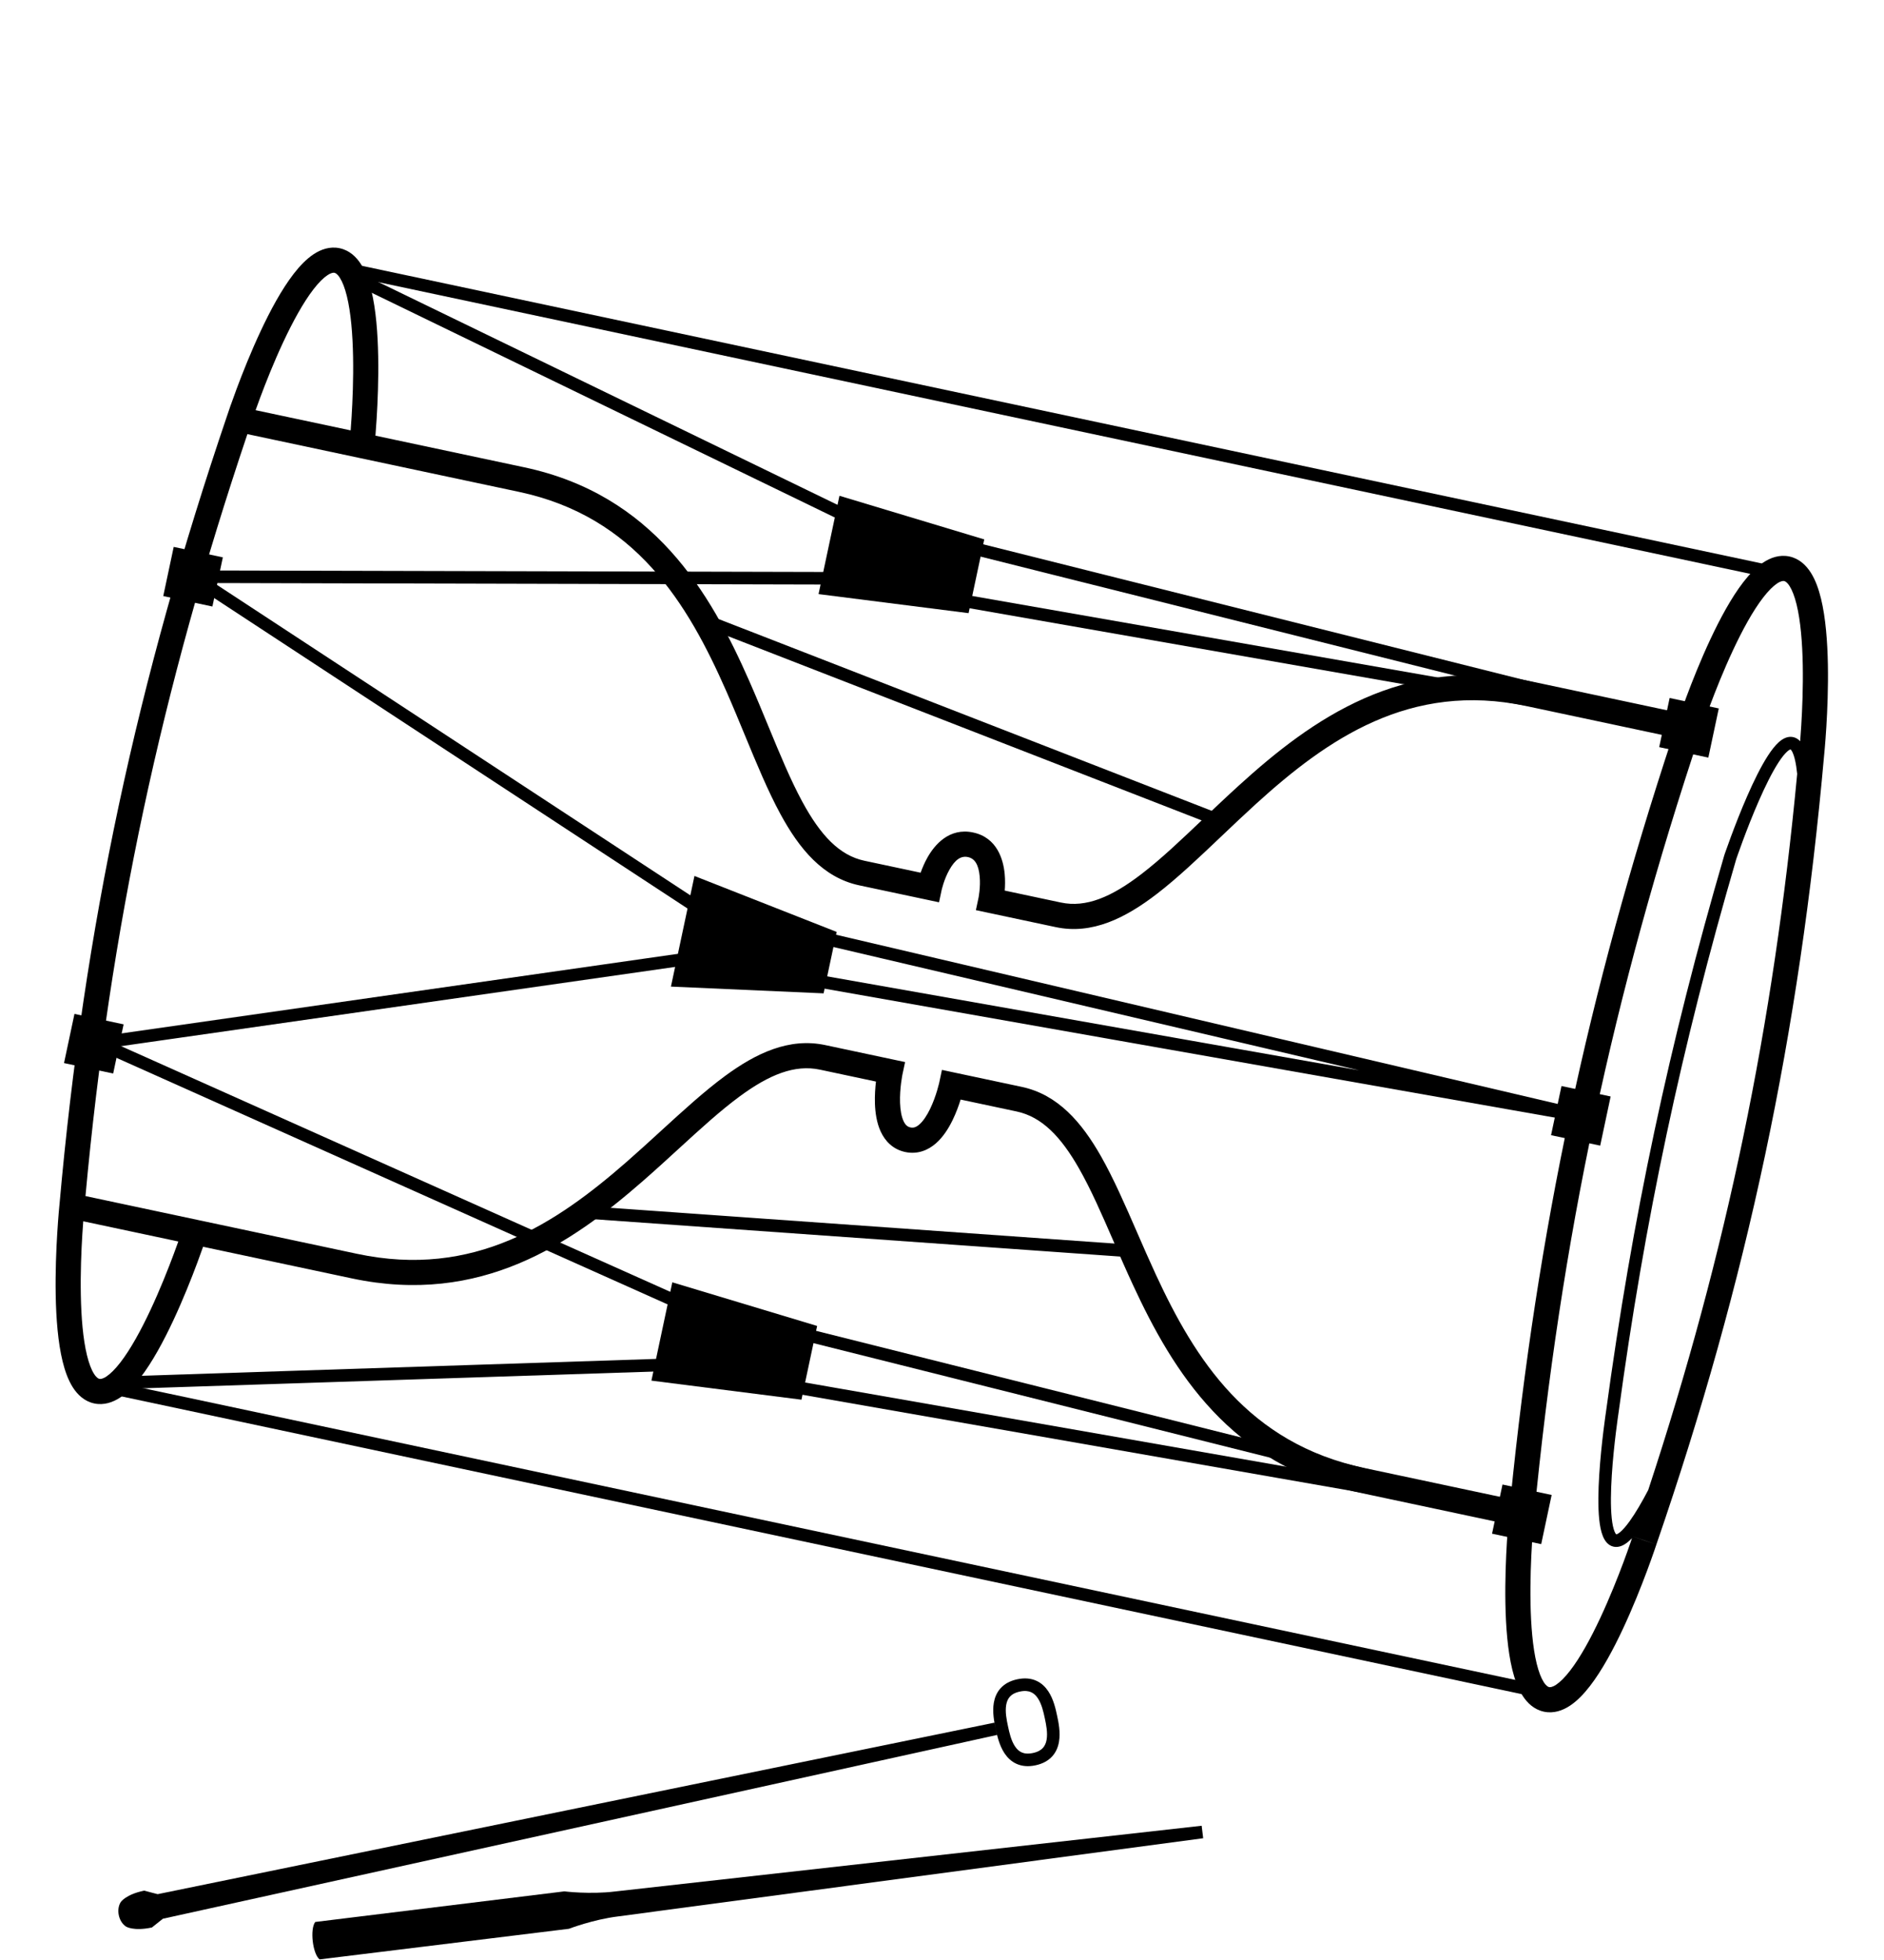 <svg width="150" height="156" viewBox="0 0 150 156" fill="none" xmlns="http://www.w3.org/2000/svg">
<g clip-path="url(#clip0)">
<path fill-rule="evenodd" clip-rule="evenodd" d="M27.045 19.757C26.264 19.591 25.546 19.852 24.967 20.236C24.391 20.618 23.861 21.175 23.383 21.793C22.423 23.034 21.517 24.718 20.747 26.366C19.97 28.026 19.305 29.703 18.836 30.96C18.652 31.455 18.497 31.886 18.377 32.227L18.374 32.227L18.287 32.485L18.285 32.488C18.221 32.674 18.171 32.82 18.138 32.921C18.121 32.971 18.108 33.01 18.099 33.037L18.091 33.061L18.088 33.068C10.934 54.117 6.697 73.745 4.733 95.903L4.732 95.91L4.73 95.933L4.725 95.979L4.718 96.054C4.708 96.16 4.694 96.314 4.677 96.509C4.644 96.9 4.6 97.458 4.559 98.129C4.476 99.469 4.401 101.271 4.435 103.104C4.469 104.923 4.611 106.829 4.984 108.353C5.17 109.113 5.427 109.837 5.797 110.42C6.171 111.006 6.72 111.537 7.501 111.703C8.282 111.869 9 111.608 9.579 111.224C10.155 110.842 10.685 110.285 11.163 109.667C12.123 108.426 13.028 106.742 13.799 105.094C14.576 103.434 15.241 101.757 15.71 100.499C15.894 100.005 16.049 99.574 16.169 99.233L28.018 101.751C38.285 103.933 45.482 98.981 51.187 93.999C52.201 93.113 53.155 92.239 54.069 91.402C55.774 89.842 57.338 88.41 58.889 87.267C61.25 85.529 63.274 84.709 65.287 85.137L69.742 86.084C69.686 86.567 69.638 87.195 69.661 87.848C69.686 88.55 69.795 89.362 70.122 90.069C70.464 90.806 71.077 91.479 72.073 91.691C73.068 91.902 73.902 91.537 74.515 91.002C75.101 90.49 75.531 89.792 75.839 89.161C76.126 88.574 76.338 87.981 76.483 87.516L80.938 88.463C82.95 88.891 84.466 90.464 85.916 93.012C86.868 94.687 87.715 96.631 88.637 98.749L88.637 98.749L88.637 98.75L88.637 98.75L88.637 98.75C89.132 99.886 89.648 101.073 90.215 102.294C93.4 109.166 97.96 116.618 108.226 118.8L120.076 121.319C120.047 121.68 120.013 122.136 119.98 122.663C119.898 124.003 119.823 125.805 119.857 127.637C119.891 129.456 120.033 131.363 120.405 132.887C120.591 133.646 120.848 134.371 121.219 134.953C121.592 135.54 122.141 136.07 122.923 136.236C123.704 136.403 124.421 136.141 125.001 135.757C125.577 135.376 126.106 134.818 126.585 134.2C127.545 132.96 128.45 131.276 129.221 129.628C129.997 127.968 130.662 126.291 131.131 125.033C131.366 124.403 131.553 123.876 131.682 123.505L131.73 123.367C131.771 123.246 131.805 123.147 131.83 123.073C131.847 123.022 131.86 122.984 131.869 122.957L131.878 122.929L131.879 122.926L131.88 122.923C139.123 101.892 143.266 82.246 145.234 60.097L145.234 60.093L145.238 60.061C145.24 60.033 145.244 59.992 145.249 59.939C145.259 59.834 145.273 59.68 145.29 59.484C145.323 59.093 145.367 58.535 145.409 57.864C145.491 56.524 145.566 54.722 145.532 52.89C145.498 51.071 145.356 49.164 144.983 47.64C144.798 46.881 144.541 46.156 144.17 45.574C143.797 44.987 143.247 44.457 142.466 44.291C141.685 44.125 140.968 44.386 140.388 44.77C139.812 45.151 139.283 45.709 138.804 46.327C137.844 47.567 136.939 49.252 136.168 50.899C135.391 52.559 134.727 54.236 134.258 55.494C134.073 55.988 133.918 56.419 133.798 56.761L121.949 54.242C111.664 52.056 104.409 57.277 98.662 62.497C97.64 63.425 96.677 64.341 95.755 65.218L95.755 65.219C94.033 66.857 92.452 68.361 90.886 69.563C88.498 71.397 86.468 72.259 84.472 71.835L79.995 70.883C80.024 70.505 80.036 70.04 79.99 69.555C79.883 68.415 79.388 66.665 77.478 66.259C75.569 65.853 74.405 67.251 73.844 68.248C73.604 68.673 73.426 69.102 73.299 69.46L68.822 68.508C66.826 68.084 65.322 66.471 63.886 63.824C62.945 62.089 62.112 60.072 61.205 57.875C60.72 56.698 60.213 55.47 59.657 54.206C56.529 47.1 52.025 39.38 41.741 37.194L29.892 34.675C29.921 34.314 29.954 33.857 29.987 33.331C30.07 31.991 30.145 30.189 30.11 28.356C30.077 26.537 29.935 24.631 29.562 23.107C29.376 22.347 29.119 21.623 28.748 21.04C28.375 20.454 27.826 19.923 27.045 19.757ZM130.04 122.313L131.878 122.929L130.932 122.604L130.041 122.312C130.041 122.312 130.04 122.312 130.04 122.313ZM129.938 122.423L129.934 122.435C129.902 122.53 129.855 122.671 129.792 122.85C129.668 123.208 129.486 123.721 129.258 124.334C128.799 125.563 128.155 127.186 127.409 128.78C126.658 130.387 125.827 131.912 125.003 132.976C124.59 133.51 124.215 133.879 123.896 134.09C123.581 134.298 123.413 134.296 123.338 134.28C123.264 134.264 123.109 134.198 122.906 133.879C122.701 133.557 122.509 133.068 122.348 132.412C122.029 131.105 121.89 129.373 121.857 127.6C121.824 125.84 121.896 124.095 121.977 122.786C122.017 122.133 122.059 121.591 122.092 121.213C122.108 121.024 122.121 120.876 122.131 120.777L122.142 120.663L122.144 120.635L122.145 120.629L122.145 120.627L122.145 120.627L122.145 120.627L122.146 120.621C124.267 98.657 128.41 79.168 135.405 58.24L135.407 58.234L135.407 58.234L135.407 58.234L135.408 58.233L135.41 58.226L135.419 58.2L135.455 58.092C135.487 57.997 135.534 57.856 135.597 57.677C135.721 57.319 135.902 56.806 136.131 56.193C136.59 54.965 137.234 53.341 137.98 51.747C138.731 50.14 139.562 48.615 140.386 47.551C140.799 47.017 141.173 46.649 141.492 46.437C141.807 46.229 141.976 46.231 142.05 46.247C142.125 46.263 142.28 46.329 142.483 46.648C142.688 46.971 142.88 47.459 143.041 48.115C143.36 49.422 143.499 51.154 143.532 52.927C143.565 54.687 143.493 56.432 143.412 57.741C143.382 58.229 143.351 58.655 143.324 58.997C143.18 58.841 142.998 58.716 142.766 58.667C142.31 58.57 141.91 58.817 141.628 59.068C141.328 59.335 141.035 59.717 140.756 60.148C140.194 61.017 139.621 62.191 139.112 63.355C138.601 64.523 138.145 65.7 137.817 66.584C137.652 67.026 137.52 67.396 137.429 67.656C137.405 67.721 137.385 67.78 137.367 67.831C137.35 67.881 137.335 67.923 137.323 67.957L137.296 68.038L137.289 68.058L137.287 68.064L137.286 68.065L137.286 68.066C137.286 68.066 137.286 68.066 137.443 68.119L137.286 68.066L137.283 68.076L137.28 68.086C132.903 83.071 129.96 96.916 127.863 112.385L127.863 112.388L127.863 112.389L127.86 112.41L127.847 112.494C127.837 112.566 127.821 112.673 127.802 112.808C127.765 113.079 127.713 113.466 127.656 113.931C127.543 114.861 127.409 116.107 127.329 117.367C127.249 118.622 127.221 119.914 127.326 120.926C127.378 121.428 127.466 121.895 127.615 122.262C127.756 122.609 128.01 123.005 128.474 123.104C128.922 123.199 129.328 122.963 129.622 122.72C129.727 122.633 129.833 122.533 129.938 122.423ZM143.088 61.595C143.066 61.384 143.041 61.182 143.011 60.993C142.937 60.52 142.841 60.154 142.73 59.908C142.643 59.714 142.576 59.66 142.557 59.647C142.535 59.651 142.452 59.674 142.293 59.815C142.092 59.995 141.855 60.29 141.595 60.692C141.078 61.491 140.531 62.606 140.028 63.756C139.527 64.9 139.078 66.058 138.754 66.932C138.592 67.368 138.462 67.733 138.372 67.988C138.327 68.115 138.292 68.216 138.268 68.284L138.242 68.361L138.236 68.377C133.875 83.311 130.943 97.105 128.854 112.523L128.853 112.531L128.853 112.531L128.853 112.531L128.852 112.532L128.852 112.537L128.849 112.557L128.837 112.638C128.826 112.709 128.811 112.813 128.793 112.946C128.756 113.212 128.705 113.594 128.649 114.053C128.537 114.971 128.405 116.197 128.327 117.431C128.248 118.671 128.225 119.896 128.321 120.823C128.369 121.29 128.445 121.648 128.542 121.886C128.611 122.057 128.667 122.11 128.685 122.124C128.709 122.121 128.802 122.1 128.985 121.949C129.203 121.769 129.461 121.474 129.748 121.077C130.226 120.414 130.737 119.531 131.228 118.594C137.481 99.619 141.199 81.615 143.088 61.595ZM27.918 34.255C27.942 33.954 27.966 33.601 27.991 33.207C28.072 31.898 28.144 30.154 28.111 28.393C28.078 26.62 27.939 24.889 27.619 23.582C27.459 22.926 27.267 22.437 27.061 22.114C26.858 21.796 26.704 21.729 26.629 21.713C26.554 21.697 26.386 21.695 26.071 21.904C25.752 22.115 25.378 22.483 24.964 23.017C24.141 24.082 23.31 25.607 22.558 27.213C21.812 28.808 21.168 30.431 20.71 31.66C20.572 32.029 20.451 32.362 20.35 32.647L27.918 34.255ZM14.196 98.813L6.628 97.204C6.604 97.506 6.579 97.859 6.555 98.253C6.474 99.562 6.402 101.306 6.435 103.066C6.468 104.84 6.607 106.571 6.927 107.878C7.087 108.534 7.279 109.023 7.485 109.346C7.688 109.664 7.842 109.731 7.917 109.747C7.992 109.762 8.16 109.765 8.475 109.556C8.794 109.345 9.168 108.976 9.582 108.442C10.405 107.378 11.236 105.853 11.988 104.247C12.734 102.652 13.378 101.029 13.836 99.8C13.974 99.431 14.095 99.098 14.196 98.813ZM71.852 85.516L71.853 85.51L71.853 85.51L71.853 85.51L71.853 85.509L71.853 85.509L72.061 84.532L71.083 84.324L65.703 83.18C62.825 82.569 60.191 83.825 57.703 85.657C56.07 86.86 54.366 88.418 52.604 90.03L52.604 90.03C51.708 90.85 50.796 91.684 49.871 92.492C44.278 97.377 37.731 101.771 28.434 99.795L6.805 95.197C8.761 73.859 12.858 54.859 19.697 34.553L41.325 39.15C50.603 41.122 54.749 48.019 57.826 55.011C58.335 56.168 58.82 57.342 59.297 58.497L59.297 58.497L59.297 58.497L59.297 58.497L59.297 58.497L59.297 58.497C60.234 60.764 61.139 62.955 62.128 64.778C63.63 67.548 65.511 69.849 68.406 70.465L73.786 71.608L74.764 71.816L74.971 70.84L74.971 70.84L74.972 70.839L74.972 70.838L74.972 70.838L74.972 70.837L74.977 70.814C74.982 70.793 74.99 70.759 75.002 70.714C75.025 70.624 75.062 70.493 75.113 70.335C75.217 70.014 75.373 69.608 75.587 69.229C76.053 68.4 76.526 68.101 77.063 68.215C77.599 68.329 77.91 68.795 77.999 69.742C78.04 70.175 78.017 70.609 77.982 70.945C77.964 71.11 77.944 71.245 77.929 71.336C77.921 71.382 77.915 71.416 77.911 71.438L77.906 71.46L77.906 71.462L77.906 71.462L77.906 71.463L77.906 71.463L77.906 71.464L77.698 72.44L78.676 72.648L84.056 73.791C86.951 74.406 89.605 73.069 92.105 71.15C93.75 69.886 95.467 68.253 97.245 66.563C98.15 65.702 99.072 64.827 100.007 63.977C105.662 58.841 112.254 54.226 121.533 56.199L133.155 58.669C126.442 78.985 122.395 98.024 120.265 119.314L108.642 116.844C99.346 114.868 95.152 108.191 92.029 101.453C91.513 100.339 91.019 99.207 90.534 98.093L90.534 98.092C89.58 95.903 88.657 93.786 87.654 92.023C86.127 89.338 84.231 87.119 81.353 86.507L75.974 85.364L74.995 85.156L74.788 86.133L74.788 86.133L74.788 86.133L74.788 86.133L74.787 86.134L74.786 86.14L74.779 86.172C74.772 86.202 74.761 86.248 74.746 86.308C74.716 86.428 74.67 86.602 74.608 86.809C74.481 87.229 74.293 87.769 74.042 88.283C73.784 88.81 73.496 89.237 73.199 89.496C72.929 89.731 72.716 89.783 72.489 89.734C72.262 89.686 72.087 89.553 71.937 89.227C71.771 88.87 71.681 88.363 71.66 87.777C71.64 87.205 71.688 86.635 71.743 86.2C71.77 85.985 71.799 85.808 71.82 85.686L71.831 85.623L71.841 85.573L71.845 85.549L71.852 85.516Z" fill="black"/>
<path d="M15.371 45.901L55.749 72.375L125.864 88.812L54.917 76.287L7.47 83.071" stroke="black" stroke-linecap="round"/>
<path d="M53.419 78.525L55.291 69.721L66.612 74.173L65.573 79.063L53.419 78.525Z" fill="black"/>
<path d="M8.448 83.279L54.194 103.737L121.167 120.528L53.155 108.628L9.4 110.062" stroke="black" stroke-linecap="round"/>
<path d="M51.865 109.887L53.528 102.062L65.058 105.535L63.81 111.404L51.865 109.887Z" fill="black"/>
<path d="M28.113 22.029L67.501 41.135L134.473 57.927L66.461 46.026L15.371 45.901" stroke="black" stroke-linecap="round"/>
<path d="M65.171 47.285L66.835 39.46L78.364 42.933L77.117 48.802L65.171 47.285Z" fill="black"/>
<path d="M46.535 96.486L89.842 99.557" stroke="black" stroke-linecap="round"/>
<path d="M56.514 49.535L97.119 65.322" stroke="black" stroke-linecap="round"/>
<path d="M27.727 21.436L140.214 45.345" stroke="black" stroke-linecap="round"/>
<path d="M8.807 110.447L121.294 134.357" stroke="black" stroke-linecap="round"/>
<rect x="5.929" y="80.699" width="4" height="4" transform="rotate(12 5.929 80.699)" fill="black"/>
<rect x="13.83" y="43.529" width="4" height="4" transform="rotate(12 13.83 43.529)" fill="black"/>
<rect x="124.323" y="86.439" width="4" height="4" transform="rotate(12 124.323 86.439)" fill="black"/>
<rect x="132.933" y="55.555" width="4" height="4" transform="rotate(12 132.933 55.555)" fill="black"/>
<rect x="119.626" y="118.156" width="4" height="4" transform="rotate(12 119.626 118.156)" fill="black"/>
<path fill-rule="evenodd" clip-rule="evenodd" d="M80.253 137.392C80.145 136.886 80.016 136.248 80.111 135.695C80.157 135.431 80.251 135.212 80.404 135.043C80.555 134.876 80.796 134.721 81.2 134.635C81.604 134.549 81.888 134.593 82.093 134.684C82.303 134.776 82.477 134.938 82.626 135.16C82.939 135.627 83.08 136.263 83.187 136.768C83.295 137.274 83.424 137.912 83.329 138.465C83.283 138.729 83.189 138.948 83.036 139.118C82.885 139.284 82.644 139.44 82.24 139.525C81.836 139.611 81.552 139.568 81.347 139.477C81.137 139.384 80.963 139.223 80.814 139C80.501 138.534 80.36 137.898 80.253 137.392ZM80.992 133.657C80.418 133.779 79.978 134.024 79.663 134.371C79.351 134.716 79.195 135.126 79.126 135.525C78.995 136.284 79.167 137.096 79.269 137.572L79.269 137.572L79.275 137.6L79.281 137.628L79.281 137.628C79.382 138.104 79.554 138.916 79.983 139.556C80.208 139.893 80.517 140.203 80.942 140.391C81.371 140.581 81.874 140.626 82.448 140.504C83.022 140.382 83.462 140.136 83.777 139.789C84.089 139.444 84.245 139.034 84.314 138.635C84.445 137.876 84.273 137.065 84.171 136.588L84.171 136.588L84.165 136.56L84.159 136.533L84.159 136.533C84.058 136.056 83.886 135.244 83.457 134.604C83.232 134.268 82.923 133.957 82.498 133.769C82.069 133.579 81.566 133.535 80.992 133.657ZM9.618 151.383C9.233 151.976 9.441 152.955 10.034 153.34C10.034 153.34 10.627 153.725 12.094 153.413L12.968 152.716L79.378 138.089L79.17 137.111L12.552 150.76L11.47 150.479C10.003 150.79 9.618 151.383 9.618 151.383Z" fill="black"/>
<path d="M25.446 155.953C24.889 155.518 24.664 153.53 25.099 152.973L44.931 150.538C44.931 150.538 46.977 150.791 48.962 150.547L95.673 145.315L95.795 146.308L49.206 152.532C47.221 152.776 45.297 153.516 45.297 153.516L25.446 155.953Z" fill="black"/>
</g>
<defs>
<clipPath id="clip0">
<rect width="150" height="156" fill="white"/>
</clipPath>
</defs>
</svg>
